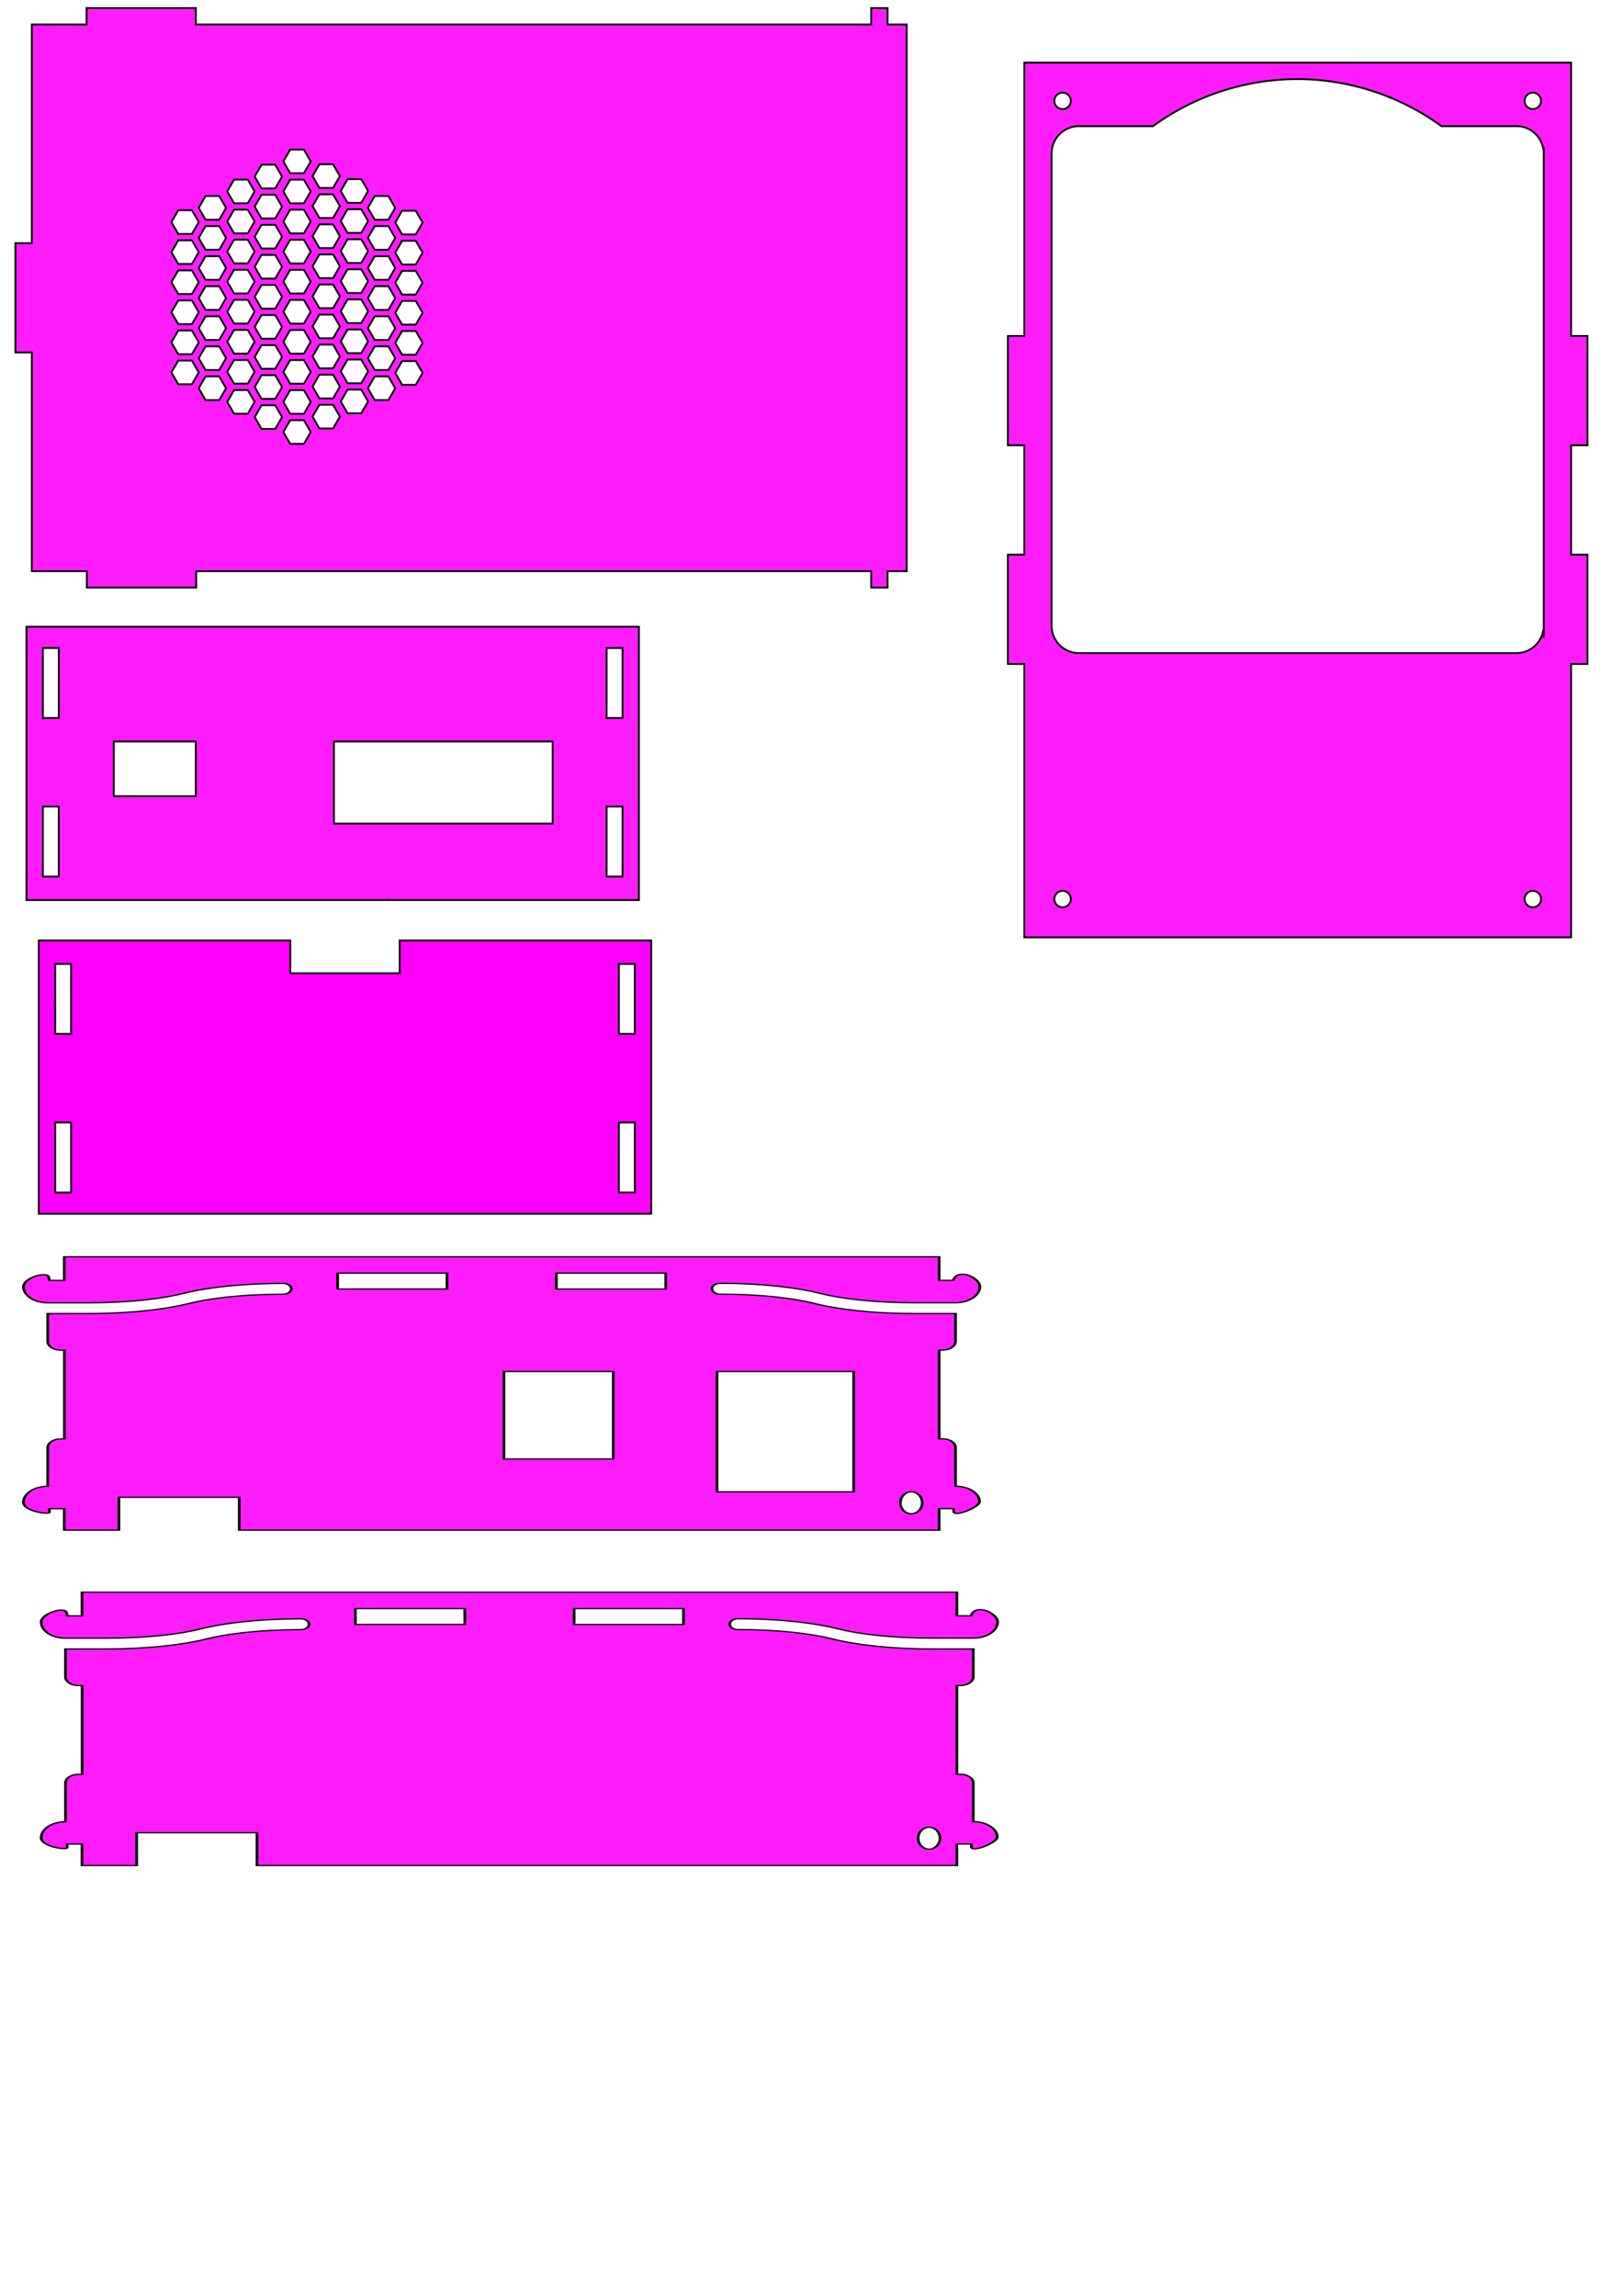 <?xml version="1.0" encoding="UTF-8" standalone="no"?>
<!-- Created with Inkscape (http://www.inkscape.org/) -->

<svg
   width="297mm"
   height="420mm"
   viewBox="0 0 297 420"
   version="1.1"
   id="svg1"
   inkscape:version="1.4 (86a8ad7, 2024-10-11)"
   sodipodi:docname="V6_Enclosure_V40.svg"
   xmlns:inkscape="http://www.inkscape.org/namespaces/inkscape"
   xmlns:sodipodi="http://sodipodi.sourceforge.net/DTD/sodipodi-0.dtd"
   xmlns="http://www.w3.org/2000/svg"
   xmlns:svg="http://www.w3.org/2000/svg">
  <sodipodi:namedview
     id="namedview1"
     pagecolor="#505050"
     bordercolor="#eeeeee"
     borderopacity="1"
     inkscape:showpageshadow="0"
     inkscape:pageopacity="0"
     inkscape:pagecheckerboard="0"
     inkscape:deskcolor="#505050"
     inkscape:document-units="mm"
     showgrid="true"
     inkscape:zoom="0.64"
     inkscape:cx="-167.1875"
     inkscape:cy="788.28125"
     inkscape:window-width="1920"
     inkscape:window-height="991"
     inkscape:window-x="-9"
     inkscape:window-y="-9"
     inkscape:window-maximized="1"
     inkscape:current-layer="svg1"
     showguides="true">
    <inkscape:grid
       id="grid3"
       units="mm"
       originx="0"
       originy="0"
       spacingx="20"
       spacingy="17.7"
       empcolor="#000000"
       empopacity="0.302"
       color="#000000"
       opacity="0.149"
       empspacing="5"
       enabled="true"
       visible="true" />
    <sodipodi:guide
       position="22.825,143.483"
       orientation="0,-1"
       id="guide16"
       inkscape:locked="false" />
  </sodipodi:namedview>
  <defs
     id="defs1" />
  <g
     id="g21"
     style="fill:#ff00ff;fill-opacity:1;stroke:#000000;stroke-width:0.33;stroke-dasharray:none;stroke-opacity:1"
     transform="rotate(90,86.539,219.638)">
    <path
       id="path21"
       style="fill:#ff00ff;fill-opacity:1;stroke:#000000;stroke-width:0.33;stroke-dasharray:none;stroke-opacity:1"
       d="M 38.914,299.082 H 88.914 V 296.082 190.082 187.082 H 38.914 v 3 11.284 31.716 0.003 h 6 v 20 h -6 v 34.529 8.468 z m 4.3,-3 -0.001,-2.902 10.7,-10e-6 h 2.097 l 0.002,-0.001 v 5.2e-4 l -10e-7,-10e-4 0.002,2.904 z m 0,-103.095 v -2.905 h 10.7 2.1 0.03 v 5.2e-4 h -0.03 l -0.002,2.905 z m 28.997,-2.905 v -5.2e-4 h 0.004 1.7 11.1 l -0.002,2.905 -12.795,-0.001 -0.003,-2.904 z m 0.002,103.103 0.004,-5.2e-4 -0.002,0.004 1.704,-0.012 11.099,-0.002 -0.003,2.907 H 72.214 v -2.909 z"
       sodipodi:nodetypes="cccccccccccccccccccccccccccccccccccccccccccccccccccc" />
  </g>
  <g
     id="g21-2"
     style="fill:#ff1cfb;fill-opacity:1;stroke:#000000;stroke-width:0.33;stroke-dasharray:none;stroke-opacity:1"
     transform="rotate(-90,114.884,85.115)">
    <path
       id="path21-5"
       style="fill:#ff1cfb;fill-opacity:1;stroke:#000000;stroke-width:0.33;stroke-dasharray:none;stroke-opacity:1"
       d="m 85.37,-24.924 h -50 v 3 42.995 0.005 19.995 h 0.08 v 0.005 h -0.08 v 43 3 h 50 v -3 -106 z m -3.895,5.906 -12.802,-0.001 -0.003,-2.905 h -0.082 v -5.17e-4 h 0.082 1.7 11.1 z m -0.005,103.094 H 68.671 l -0.001,-2.904 1.698,0.002 H 81.469 Z M 64.371,-8.959 v 15 h -2 v 0.034 h -0.132 v -0.034 h -7.868 v -15 z m 0,40.265 v 2.725 19.141 18.134 H 49.371 V 53.173 34.031 31.306 Z m -11.884,-53.231 v 5.17e-4 h -0.017 v 2.902 H 39.673 l -0.003,-2.903 h 10.7 2.1 z M 52.471,84.076 H 39.67 v -2.903 l 10.694,-5.2e-4 2.105,0.002 z" />
  </g>
  <g
     inkscape:label="Calque 1"
     inkscape:groupmode="layer"
     id="layer1">
    <g
       id="g3"
       transform="rotate(-90,192.375,161.782)"
       style="fill:#ff1cfb;fill-opacity:1;stroke:#000000;stroke-opacity:1;stroke-width:0.33;stroke-dasharray:none">
      <path
         id="rect4-8"
         style="fill:#ff1cfb;fill-opacity:1;stroke:#000000;stroke-width:0.33;stroke-dasharray:none;stroke-opacity:1"
         d="m 342.715,216.68 h -0.008 v -20 h 5.1e-4 v -39.948 h -50 v -3 h -20 v 3 h -20 v -3 H 232.707 v 3 h -50 v 40 h -5.2e-4 v 19.949 h -5.1e-4 a 1.5,1.5 0 0 1 -0.004,0.051 h 0.005 v 40 h 50 v 3 h 20 v -3 h 20 v 3 h 20 v -3 h 50 v -40 h 0.008 z m -3.024,-9.949 a 45,45 0 0 1 -8.612,26.291 v 13.709 c 0,2.539 -1.88,4.602 -4.325,4.933 h 0.282 v 0.068 h -0.958 -86.373 -1.5 c -0.231,0 -0.452,-0.037 -0.675,-0.068 h 1.5 c -2.445,-0.331 -4.325,-2.394 -4.325,-4.933 v -80 c 0,-2.77 2.23,-5 5,-5 h 54.985 31.388 c 2.77,0 5,2.23 5,5 v 13.539 a 45,45 0 0 1 8.612,26.46 z m -2.485,-43 a 1.5,1.5 0 0 1 -1.5,1.5 1.5,1.5 0 0 1 -1.5,-1.5 1.5,1.5 0 0 1 1.5,-1.5 1.5,1.5 0 0 1 1.5,1.5 z m 0,86 a 1.5,1.5 0 0 1 -1.5,1.5 1.5,1.5 0 0 1 -1.5,-1.5 1.5,1.5 0 0 1 1.5,-1.5 1.5,1.5 0 0 1 1.5,1.5 z M 191.207,163.732 a 1.5,1.5 0 0 1 -1.5,1.5 1.5,1.5 0 0 1 -1.5,-1.5 1.5,1.5 0 0 1 1.5,-1.5 1.5,1.5 0 0 1 1.5,1.5 z m 0,86 a 1.5,1.5 0 0 1 -1.5,1.5 1.5,1.5 0 0 1 -1.5,-1.5 1.5,1.5 0 0 1 1.5,-1.5 1.5,1.5 0 0 1 1.5,1.5 z" />
    </g>
    <g
       id="g10-1-4"
       transform="matrix(1,0,0,0.451,2.232,357.389)"
       style="fill:#0000ff;fill-opacity:1" />
    <g
       id="g10-2"
       transform="rotate(180,86.824,58.891)"
       style="fill:#ff1cfb;fill-opacity:1;stroke:#000000;stroke-width:0.33;stroke-dasharray:none;stroke-opacity:1">
      <path
         id="rect5-8-2-1"
         style="fill:#ff1cfb;fill-opacity:1;stroke:#000000;stroke-width:0.33;stroke-dasharray:none;stroke-opacity:1"
         d="m 157.826,116.309 v -3 h 10 V 73.309 h 3 v -20 h -3 V 13.309 H 157.764 V 10.308 h -20 v 3 H 30.772 20.826 17.826 15.244 14.326 V 10.308 h -2.994 v 3 H 7.827 v 100 h 3.506 v 3 h 2.994 v -3 h 3.5 3 8.742 108.259 v 3 z m -39.749,-25.884 -1.251,-2.164 1.249,-2.166 2.5,-0.001 1.251,2.165 -1.249,2.165 z m -5.339,-2.686 -1.251,-2.165 1.249,-2.166 2.5,-0.001 1.251,2.165 -1.249,2.166 z m 10.581,-0.084 -1.251,-2.165 1.249,-2.166 2.5,-0.001 1.251,2.165 -1.249,2.166 z m -15.735,-2.64 -1.251,-2.165 1.249,-2.165 2.5,-0.001 1.251,2.164 -1.249,2.166 z m 20.755,-0.082 -1.251,-2.164 1.249,-2.166 2.5,-0.001 1.251,2.165 -1.249,2.165 z m -10.262,-0.008 -1.251,-2.164 1.249,-2.166 2.5,-0.001 1.251,2.165 -1.249,2.165 z m -5.339,-2.686 -1.251,-2.165 1.249,-2.166 2.5,-0.001 1.251,2.165 -1.249,2.166 z m 10.581,-0.084 -1.251,-2.165 1.249,-2.166 2.5,-0.001 1.251,2.165 -1.249,2.166 z m 10.238,-0.23 -1.251,-2.165 1.249,-2.165 2.5,-0.001 1.251,2.164 -1.249,2.166 z m -30.936,0 -1.251,-2.165 1.249,-2.165 2.5,-0.001 1.251,2.164 -1.249,2.166 z m 4.962,-2.41 -1.251,-2.165 1.249,-2.166 2.5,-0.001 1.251,2.165 -1.249,2.166 z m 20.755,-0.082 -1.251,-2.164 1.249,-2.166 2.5,-0.001 1.251,2.164 -1.249,2.166 z m -10.262,-0.008 -1.251,-2.164 1.249,-2.166 2.5,-0.001 1.251,2.164 -1.249,2.166 z m 20.475,-0.1 -1.251,-2.165 1.249,-2.166 2.5,-0.001 1.251,2.165 -1.249,2.165 z m -40.938,-0.092 -1.251,-2.165 1.249,-2.165 2.5,-0.001 1.251,2.164 -1.249,2.166 z m 15.124,-2.493 -1.251,-2.165 1.249,-2.166 2.5,-0.001 1.251,2.165 -1.249,2.165 z m 10.581,-0.084 -1.251,-2.164 1.249,-2.166 2.5,-0.001 1.251,2.165 -1.249,2.165 z m 10.238,-0.229 -1.251,-2.165 1.249,-2.166 2.5,-0.001 1.251,2.165 -1.249,2.166 z m -30.936,0 -1.251,-2.165 1.249,-2.166 2.5,-0.001 1.251,2.165 -1.249,2.166 z m 4.962,-2.41 -1.251,-2.165 1.249,-2.166 2.5,-0.001 1.251,2.165 -1.249,2.166 z m 20.755,-0.082 -1.251,-2.165 1.249,-2.165 2.5,-0.001 1.251,2.164 -1.249,2.166 z m -10.262,-0.008 -1.251,-2.165 1.249,-2.165 2.5,-0.001 1.251,2.164 -1.249,2.166 z m 20.475,-0.101 -1.251,-2.164 1.249,-2.166 2.5,-0.001 1.251,2.165 -1.249,2.165 z m -40.938,-0.092 -1.251,-2.165 1.249,-2.165 2.5,-0.002 1.251,2.165 -1.249,2.166 z m 15.124,-2.494 -1.251,-2.164 1.249,-2.166 2.5,-0.001 1.251,2.165 -1.249,2.165 z m 10.581,-0.084 -1.251,-2.164 1.249,-2.166 2.5,-0.001 1.251,2.165 -1.249,2.165 z m 10.238,-0.229 -1.251,-2.165 1.249,-2.166 2.5,-0.001 1.251,2.165 -1.249,2.166 z m -30.936,0 -1.251,-2.165 1.249,-2.166 2.5,-0.001 1.251,2.165 -1.249,2.166 z m 4.962,-2.411 -1.251,-2.164 1.249,-2.166 2.5,-0.001 1.251,2.165 -1.249,2.165 z m 20.755,-0.081 -1.251,-2.165 1.249,-2.165 2.5,-0.002 1.251,2.165 -1.249,2.166 z m -10.262,-0.008 -1.251,-2.165 1.249,-2.165 2.5,-0.002 1.251,2.165 -1.249,2.166 z m 20.475,-0.101 -1.251,-2.164 1.249,-2.166 2.5,-0.001 1.251,2.165 -1.249,2.165 z m -40.938,-0.092 -1.251,-2.165 1.249,-2.166 2.5,-0.001 1.251,2.165 -1.249,2.166 z m 15.124,-2.494 -1.251,-2.164 1.249,-2.166 2.5,-0.001 1.251,2.164 -1.249,2.166 z m 10.581,-0.084 -1.251,-2.164 1.249,-2.166 2.5,-0.001 1.251,2.164 -1.249,2.166 z m 10.238,-0.23 -1.251,-2.164 1.249,-2.166 2.5,-0.001 1.251,2.165 -1.249,2.165 z m -30.936,0 -1.251,-2.164 1.249,-2.166 2.5,-0.001 1.251,2.165 -1.249,2.165 z m 4.962,-2.41 -1.251,-2.164 1.249,-2.166 2.5,-0.001 1.251,2.165 -1.249,2.165 z m 20.755,-0.081 -1.251,-2.165 1.249,-2.166 2.5,-0.001 1.251,2.165 -1.249,2.166 z m -10.262,-0.008 -1.251,-2.165 1.249,-2.166 2.5,-0.001 1.251,2.165 -1.249,2.166 z m 20.475,-0.101 -1.251,-2.165 1.249,-2.165 2.5,-0.001 1.251,2.164 -1.249,2.166 z m -40.938,-0.092 -1.251,-2.165 1.249,-2.166 2.5,-0.001 1.251,2.165 -1.249,2.165 z m 15.124,-2.494 -1.251,-2.165 1.249,-2.165 2.5,-0.001 1.251,2.164 -1.249,2.166 z m 10.581,-0.084 -1.251,-2.165 1.249,-2.165 2.5,-0.001 1.251,2.164 -1.249,2.166 z m 10.238,-0.23 -1.251,-2.164 1.249,-2.166 2.5,-0.001 1.251,2.165 -1.249,2.165 z m -30.936,0 -1.251,-2.164 1.249,-2.166 2.5,-0.001 1.251,2.165 -1.249,2.165 z m 4.962,-2.41 -1.251,-2.164 1.249,-2.166 2.5,-0.001 1.251,2.164 -1.249,2.166 z m 20.755,-0.081 -1.251,-2.165 1.249,-2.166 2.5,-0.001 1.251,2.165 -1.249,2.165 z m -10.262,-0.008 -1.251,-2.165 1.249,-2.166 2.5,-0.001 1.251,2.165 -1.249,2.165 z m 20.475,-0.101 -1.251,-2.165 1.249,-2.165 2.5,-0.001 1.251,2.164 -1.249,2.166 z m -40.938,-0.092 -1.251,-2.164 1.249,-2.166 2.5,-0.001 1.251,2.165 -1.249,2.165 z m 15.124,-2.493 -1.251,-2.165 1.249,-2.165 2.5,-0.001 1.251,2.164 -1.249,2.166 z m 10.581,-0.084 -1.251,-2.165 1.249,-2.165 2.5,-0.002 1.251,2.165 -1.249,2.166 z m 10.238,-0.23 -1.251,-2.164 1.249,-2.166 2.5,-0.001 1.251,2.164 -1.249,2.166 z m -30.936,0 -1.251,-2.164 1.249,-2.166 2.5,-0.001 1.251,2.164 -1.249,2.166 z m 4.962,-2.41 -1.251,-2.165 1.249,-2.165 2.5,-0.001 1.251,2.164 -1.249,2.166 z m 20.755,-0.082 -1.251,-2.164 1.249,-2.166 2.5,-0.001 1.251,2.165 -1.249,2.165 z m -10.262,-0.008 -1.251,-2.164 1.249,-2.166 2.5,-0.001 1.251,2.165 -1.249,2.165 z m 20.475,-0.1 -1.251,-2.165 1.249,-2.165 2.5,-0.002 1.251,2.165 -1.249,2.166 z m -40.938,-0.092 -1.251,-2.164 1.249,-2.166 2.5,-0.001 1.251,2.164 -1.249,2.166 z m 15.124,-2.493 -1.251,-2.165 1.249,-2.166 2.5,-0.001 1.251,2.165 -1.249,2.166 z m 10.581,-0.084 -1.251,-2.165 1.249,-2.166 2.5,-0.001 1.251,2.165 -1.249,2.166 z m 10.238,-0.23 -1.251,-2.165 1.249,-2.165 2.5,-0.001 1.251,2.164 -1.249,2.166 z m -30.936,0 -1.251,-2.165 1.249,-2.165 2.5,-0.001 1.251,2.164 -1.249,2.166 z m 4.962,-2.41 -1.251,-2.165 1.249,-2.165 2.5,-0.002 1.251,2.165 -1.249,2.166 z m 20.755,-0.082 -1.251,-2.164 1.249,-2.166 2.5,-0.001 1.251,2.164 -1.249,2.166 z m -10.262,-0.008 -1.251,-2.164 1.249,-2.166 2.5,-0.001 1.251,2.164 -1.249,2.166 z m -5.339,-2.686 -1.251,-2.165 1.249,-2.166 2.5,-0.001 1.251,2.165 -1.249,2.166 z m 10.581,-0.084 -1.251,-2.165 1.249,-2.166 2.5,-0.001 1.251,2.165 -1.249,2.165 z m -5.243,-2.73 -1.251,-2.165 1.249,-2.165 2.5,-0.001 1.251,2.164 -1.249,2.166 z" />
    </g>
    <g
       id="g12"
       transform="translate(25,6.367)" />
    <g
       id="g10-1-7-1"
       transform="matrix(-1,0,0,-0.451,463.366,139.482)"
       style="fill:#ff1cfb;fill-opacity:1;stroke:#000000;stroke-width:0.491;stroke-dasharray:none;stroke-opacity:1">
      <path
         id="rect4-4-7-2"
         style="fill:#ff1cfb;fill-opacity:1;stroke:#000000;stroke-width:0.491;stroke-dasharray:none;stroke-opacity:1"
         inkscape:label="rect4-4-7"
         d="m 451.614,-200.415 v -9.575 h 5.2e-4 v -0.025 l 2.712,0.028 0.12,1.299 c 0.241,2.62 4.639,-0.241 4.639,-3.858 0,-3.617 -1.992,-6.549 -4.449,-6.549 l -7.475,-10e-4 c -7.437,0 -13.431,1.614 -17.266,3.784 -0.104,0.059 -0.229,0.115 -0.337,0.173 -0.794,0.433 -1.692,0.848 -2.671,1.239 -0.298,0.118 -0.607,0.232 -0.921,0.345 -0.972,0.351 -2.025,0.672 -3.144,0.96 -0.407,0.104 -0.823,0.202 -1.248,0.296 -1.125,0.25 -2.317,0.458 -3.564,0.627 -0.523,0.07 -1.056,0.131 -1.599,0.184 -1.277,0.127 -2.609,0.202 -3.989,0.227 -0.289,0.005 -0.564,0.025 -0.856,0.025 -0.073,0 -0.143,-0.017 -0.213,-0.032 -0.057,-0.011 -0.112,-0.029 -0.167,-0.049 -0.158,-0.062 -0.308,-0.155 -0.441,-0.285 -0.006,-0.006 -0.011,-0.012 -0.017,-0.017 -0.154,-0.155 -0.287,-0.351 -0.391,-0.578 -4.3e-4,-9.2e-4 -0.001,5.7e-4 -0.002,0 l -5.1e-4,-10e-4 c -0.096,-0.211 -0.165,-0.45 -0.207,-0.704 -0.008,-0.051 -0.015,-0.102 -0.021,-0.155 -0.013,-0.118 -0.024,-0.237 -0.024,-0.36 0,-0.087 0.011,-0.169 0.018,-0.253 0.011,-0.124 0.025,-0.246 0.05,-0.362 0.023,-0.117 0.051,-0.229 0.087,-0.337 0.062,-0.18 0.135,-0.35 0.228,-0.497 0.017,-0.027 0.03,-0.058 0.047,-0.084 0.267,-0.383 0.63,-0.622 1.033,-0.622 0.334,0 0.623,-0.045 0.95,-0.052 1.213,-0.022 2.385,-0.086 3.513,-0.19 0.545,-0.051 1.075,-0.106 1.599,-0.174 1.124,-0.145 2.198,-0.328 3.221,-0.544 0.446,-0.095 0.879,-0.192 1.305,-0.299 1.034,-0.259 2.008,-0.55 2.917,-0.872 0.294,-0.104 0.581,-0.207 0.861,-0.317 0.952,-0.372 1.823,-0.775 2.611,-1.202 0.087,-0.047 0.204,-0.085 0.289,-0.133 3.918,-2.22 10.342,-4.076 18.329,-4.076 h 4.475 v -0.026 h 3.022 v -11.356 c 0,-1.929 -1.061,-3.494 -2.372,-3.494 h -0.675 v -35.951 h 0.025 v -0.026 h 0.65 c 1.311,0 2.372,-1.566 2.372,-3.494 v -15.72 c 2.458,0 4.449,-2.933 4.449,-6.55 0,-3.617 -4.759,-5.118 -4.759,-3.994 v 1.461 l -2.712,10e-4 v -8.708 h -5.102 -2.899 -1.999 v 13.305 h -22 v -13.305 h -120.001 -2.898 -5.102 v 8.734 l -2.651,-0.018 c 0,0 0.009,-0.454 0.008,-1.113 -0.002,-2.62 -4.721,1.639 -4.746,3.882 -0.038,3.362 1.933,6.33 4.391,6.33 v 15.72 c 0,1.928 1.062,3.494 2.373,3.494 h 0.62 v 35.979 h -0.62 c -1.311,0 -2.373,1.565 -2.373,3.494 v 11.353 h 2.999 4.474 0.003 c 1.985,1.1e-4 3.872,0.115 5.65,0.322 0.019,0.002 0.038,0.005 0.056,0.007 1.771,0.208 3.432,0.507 4.967,0.874 0.006,0.001 0.013,0.002 0.019,0.003 0.002,4.7e-4 0.004,9.5e-4 0.006,0.001 1.543,0.37 2.959,0.809 4.234,1.294 6.3e-4,2.4e-4 0.002,-1e-4 0.003,0 9.8e-4,3.7e-4 0.002,0.001 0.003,0.001 1.277,0.486 2.412,1.018 3.39,1.572 9e-4,5.1e-4 0.002,9.2e-4 0.003,0.001 0.002,0.001 0.004,0.002 0.006,0.003 0.956,0.54 2.045,1.045 3.257,1.5 10e-4,4.1e-4 0.002,0.001 0.003,0.001 9.4e-4,3.5e-4 0.002,0.001 0.003,0.001 1.21,0.453 2.543,0.856 3.986,1.192 0.01,0.002 0.017,0.005 0.027,0.007 0.005,0.001 0.011,0.002 0.017,0.003 2.902,0.672 6.252,1.074 9.961,1.075 h 0.003 c 0.205,0 0.4,0.06 0.577,0.171 0.532,0.331 0.905,1.106 0.905,2.011 0,1.204 -0.662,2.182 -1.482,2.182 -3.994,0 -7.597,-0.464 -10.691,-1.206 -1.538,-0.369 -2.949,-0.806 -4.221,-1.289 -0.017,-0.006 -0.033,-0.012 -0.049,-0.018 -1.265,-0.483 -2.393,-1.011 -3.365,-1.561 -10e-4,-5.8e-4 -0.003,-0.001 -0.004,-0.001 -0.958,-0.542 -2.051,-1.05 -3.267,-1.506 -9.9e-4,-3.7e-4 -0.002,-10e-4 -0.003,-10e-4 -7.9e-4,-3e-4 -0.002,-0.001 -0.003,-0.001 -1.214,-0.455 -2.552,-0.86 -4.001,-1.196 -0.002,-5e-4 -0.004,-0.001 -0.006,-0.001 -0.006,-0.002 -0.014,-0.001 -0.02,-0.002 -1.442,-0.334 -2.994,-0.601 -4.646,-0.785 -0.019,-0.002 -0.037,-0.004 -0.056,-0.006 -1.647,-0.182 -3.392,-0.282 -5.226,-0.283 -0.014,-1e-5 -0.025,-0.002 -0.039,-0.002 l -4.473,0.001 v 0.001 h -2.999 c -2.457,0 -4.449,2.932 -4.449,6.549 0,3.617 3.995,7.763 4.851,2.651 l 0.02,-0.119 h 2.572 v 9.574 h 19.152 5.637 110.427 5.642 z m -50,-6.652 H 381.615 l -0.002,-6.407 20,-0.021 z m -40,0 h -19.999 l 0.004,-6.441 19.997,0.001 z m 9.586,-39.884 h -19.991 v -35.48 h 19.991 z m -38.966,0 h -24.989 v -48.786 h 24.989 z m -35.528,-48.813 c -1.104,4.9e-4 -2,-1.986 -1.999,-4.436 7e-5,-2.45 0.895,-4.435 1.999,-4.435 1.104,1.5e-4 1.999,1.986 1.999,4.435 2.2e-4,2.45 -0.895,4.436 -1.999,4.436 z" />
      <path
         id="rect4-4-7-2-8"
         style="fill:#ff1cfb;fill-opacity:1;stroke:#000000;stroke-width:0.491;stroke-dasharray:none;stroke-opacity:1"
         inkscape:label="rect4-4-7"
         d="m 448.369,-336.447 v -9.575 h 5.2e-4 v -0.025 l 2.712,0.028 0.12,1.299 c 0.241,2.62 4.639,-0.241 4.639,-3.858 0,-3.617 -1.992,-6.549 -4.449,-6.549 l -7.475,-0.001 c -7.437,0 -13.431,1.614 -17.266,3.784 -0.104,0.059 -0.229,0.115 -0.337,0.173 -0.794,0.433 -1.692,0.848 -2.671,1.239 -0.298,0.118 -0.607,0.232 -0.921,0.345 -0.972,0.351 -2.025,0.672 -3.144,0.96 -0.407,0.104 -0.823,0.202 -1.248,0.296 -1.125,0.25 -2.317,0.458 -3.564,0.627 -0.523,0.07 -1.056,0.131 -1.599,0.184 -1.277,0.127 -2.609,0.202 -3.989,0.227 -0.289,0.005 -0.564,0.025 -0.856,0.025 -0.073,0 -0.143,-0.017 -0.213,-0.032 -0.057,-0.011 -0.112,-0.029 -0.167,-0.049 -0.158,-0.062 -0.308,-0.155 -0.441,-0.285 -0.006,-0.006 -0.011,-0.012 -0.017,-0.017 -0.154,-0.155 -0.287,-0.351 -0.391,-0.578 -4.3e-4,-9.2e-4 -0.001,5.7e-4 -0.002,0 l -5.1e-4,-0.001 c -0.096,-0.211 -0.165,-0.45 -0.207,-0.704 -0.008,-0.051 -0.015,-0.102 -0.021,-0.155 -0.013,-0.118 -0.024,-0.237 -0.024,-0.36 0,-0.087 0.011,-0.169 0.018,-0.253 0.011,-0.124 0.025,-0.246 0.05,-0.362 0.023,-0.117 0.051,-0.229 0.087,-0.337 0.062,-0.18 0.135,-0.35 0.228,-0.497 0.017,-0.027 0.03,-0.058 0.047,-0.084 0.267,-0.383 0.63,-0.622 1.033,-0.622 0.334,0 0.623,-0.045 0.95,-0.052 1.213,-0.022 2.385,-0.086 3.513,-0.19 0.545,-0.051 1.075,-0.106 1.599,-0.174 1.124,-0.145 2.198,-0.328 3.221,-0.544 0.446,-0.095 0.879,-0.192 1.305,-0.299 1.034,-0.259 2.008,-0.55 2.917,-0.872 0.294,-0.104 0.581,-0.207 0.861,-0.317 0.952,-0.372 1.823,-0.775 2.611,-1.202 0.087,-0.047 0.204,-0.085 0.289,-0.133 3.918,-2.22 10.342,-4.076 18.329,-4.076 h 4.475 v -0.026 h 3.022 v -11.356 c 0,-1.929 -1.061,-3.494 -2.372,-3.494 h -0.675 v -35.951 h 0.025 v -0.026 h 0.65 c 1.311,0 2.372,-1.566 2.372,-3.494 v -15.72 c 2.458,0 4.449,-2.933 4.449,-6.55 0,-3.617 -4.759,-5.118 -4.759,-3.994 v 1.461 l -2.712,0.001 v -8.708 h -5.102 -2.899 -1.999 v 13.305 h -22 v -13.305 h -120 -2.898 -5.102 v 8.734 l -2.651,-0.018 c 0,0 0.009,-0.454 0.008,-1.113 -0.002,-2.62 -4.721,1.639 -4.746,3.882 -0.038,3.362 1.933,6.33 4.391,6.33 v 15.72 c 0,1.928 1.062,3.494 2.373,3.494 h 0.62 v 35.979 h -0.62 c -1.311,0 -2.373,1.565 -2.373,3.494 v 11.353 h 2.999 4.474 0.003 c 1.985,1.1e-4 3.872,0.115 5.65,0.322 0.019,0.002 0.038,0.005 0.056,0.007 1.771,0.208 3.432,0.507 4.967,0.874 0.006,10e-4 0.013,0.002 0.019,0.003 0.002,4.7e-4 0.004,0.001 0.006,0.001 1.543,0.37 2.959,0.809 4.234,1.294 6.3e-4,2.4e-4 0.002,-1e-4 0.003,0 9.8e-4,3.7e-4 0.002,0.001 0.003,0.001 1.277,0.486 2.412,1.018 3.39,1.572 9e-4,5.1e-4 0.002,-8e-5 0.003,0 l 0.006,0.003 c 0.956,0.54 2.045,1.045 3.257,1.5 10e-4,4.1e-4 0.002,0.001 0.003,0.001 9.4e-4,3.5e-4 0.002,0.001 0.003,0.001 1.21,0.453 2.543,0.856 3.986,1.192 0.01,0.002 0.017,0.005 0.027,0.007 0.005,10e-4 0.011,0.002 0.017,0.003 2.902,0.672 6.252,1.074 9.961,1.075 h 0.003 c 0.205,0 0.4,0.06 0.577,0.171 0.532,0.331 0.905,1.106 0.905,2.011 0,1.204 -0.662,2.182 -1.482,2.182 -3.994,0 -7.597,-0.464 -10.691,-1.206 -1.538,-0.369 -2.949,-0.806 -4.221,-1.289 -0.017,-0.006 -0.033,-0.012 -0.049,-0.018 -1.265,-0.483 -2.393,-1.011 -3.365,-1.561 -10e-4,-5.8e-4 -0.003,-0.001 -0.004,-0.001 -0.958,-0.542 -2.051,-1.05 -3.267,-1.506 -9.9e-4,-3.7e-4 -0.002,-0.001 -0.003,-0.001 -7.9e-4,-3e-4 -0.002,-0.001 -0.003,-0.001 -1.214,-0.455 -2.552,-0.86 -4.001,-1.196 -0.002,-5e-4 -0.004,-0.001 -0.006,-0.001 -0.006,-0.002 -0.014,-0.001 -0.02,-0.002 -1.442,-0.334 -2.994,-0.601 -4.646,-0.785 l -0.056,-0.006 c -1.647,-0.182 -3.392,-0.282 -5.226,-0.283 -0.014,-10e-6 -0.025,-0.002 -0.039,-0.002 l -4.473,0.001 v 0.001 h -2.999 c -2.457,0 -4.449,2.932 -4.449,6.549 0,3.617 3.995,7.763 4.851,2.651 l 0.02,-0.119 h 2.572 v 9.574 h 19.152 5.637 110.427 5.642 z m -50,-6.652 h -20 l -0.002,-6.407 20,-0.021 z m -40,0 h -19.999 l 0.004,-6.441 19.997,0.001 z m -64.908,-88.698 c -1.104,4.9e-4 -2,-1.986 -1.999,-4.436 7e-5,-2.45 0.895,-4.435 1.999,-4.435 1.104,1.5e-4 1.999,1.986 1.999,4.435 2.2e-4,2.45 -0.895,4.436 -1.999,4.436 z" />
    </g>
  </g>
</svg>
